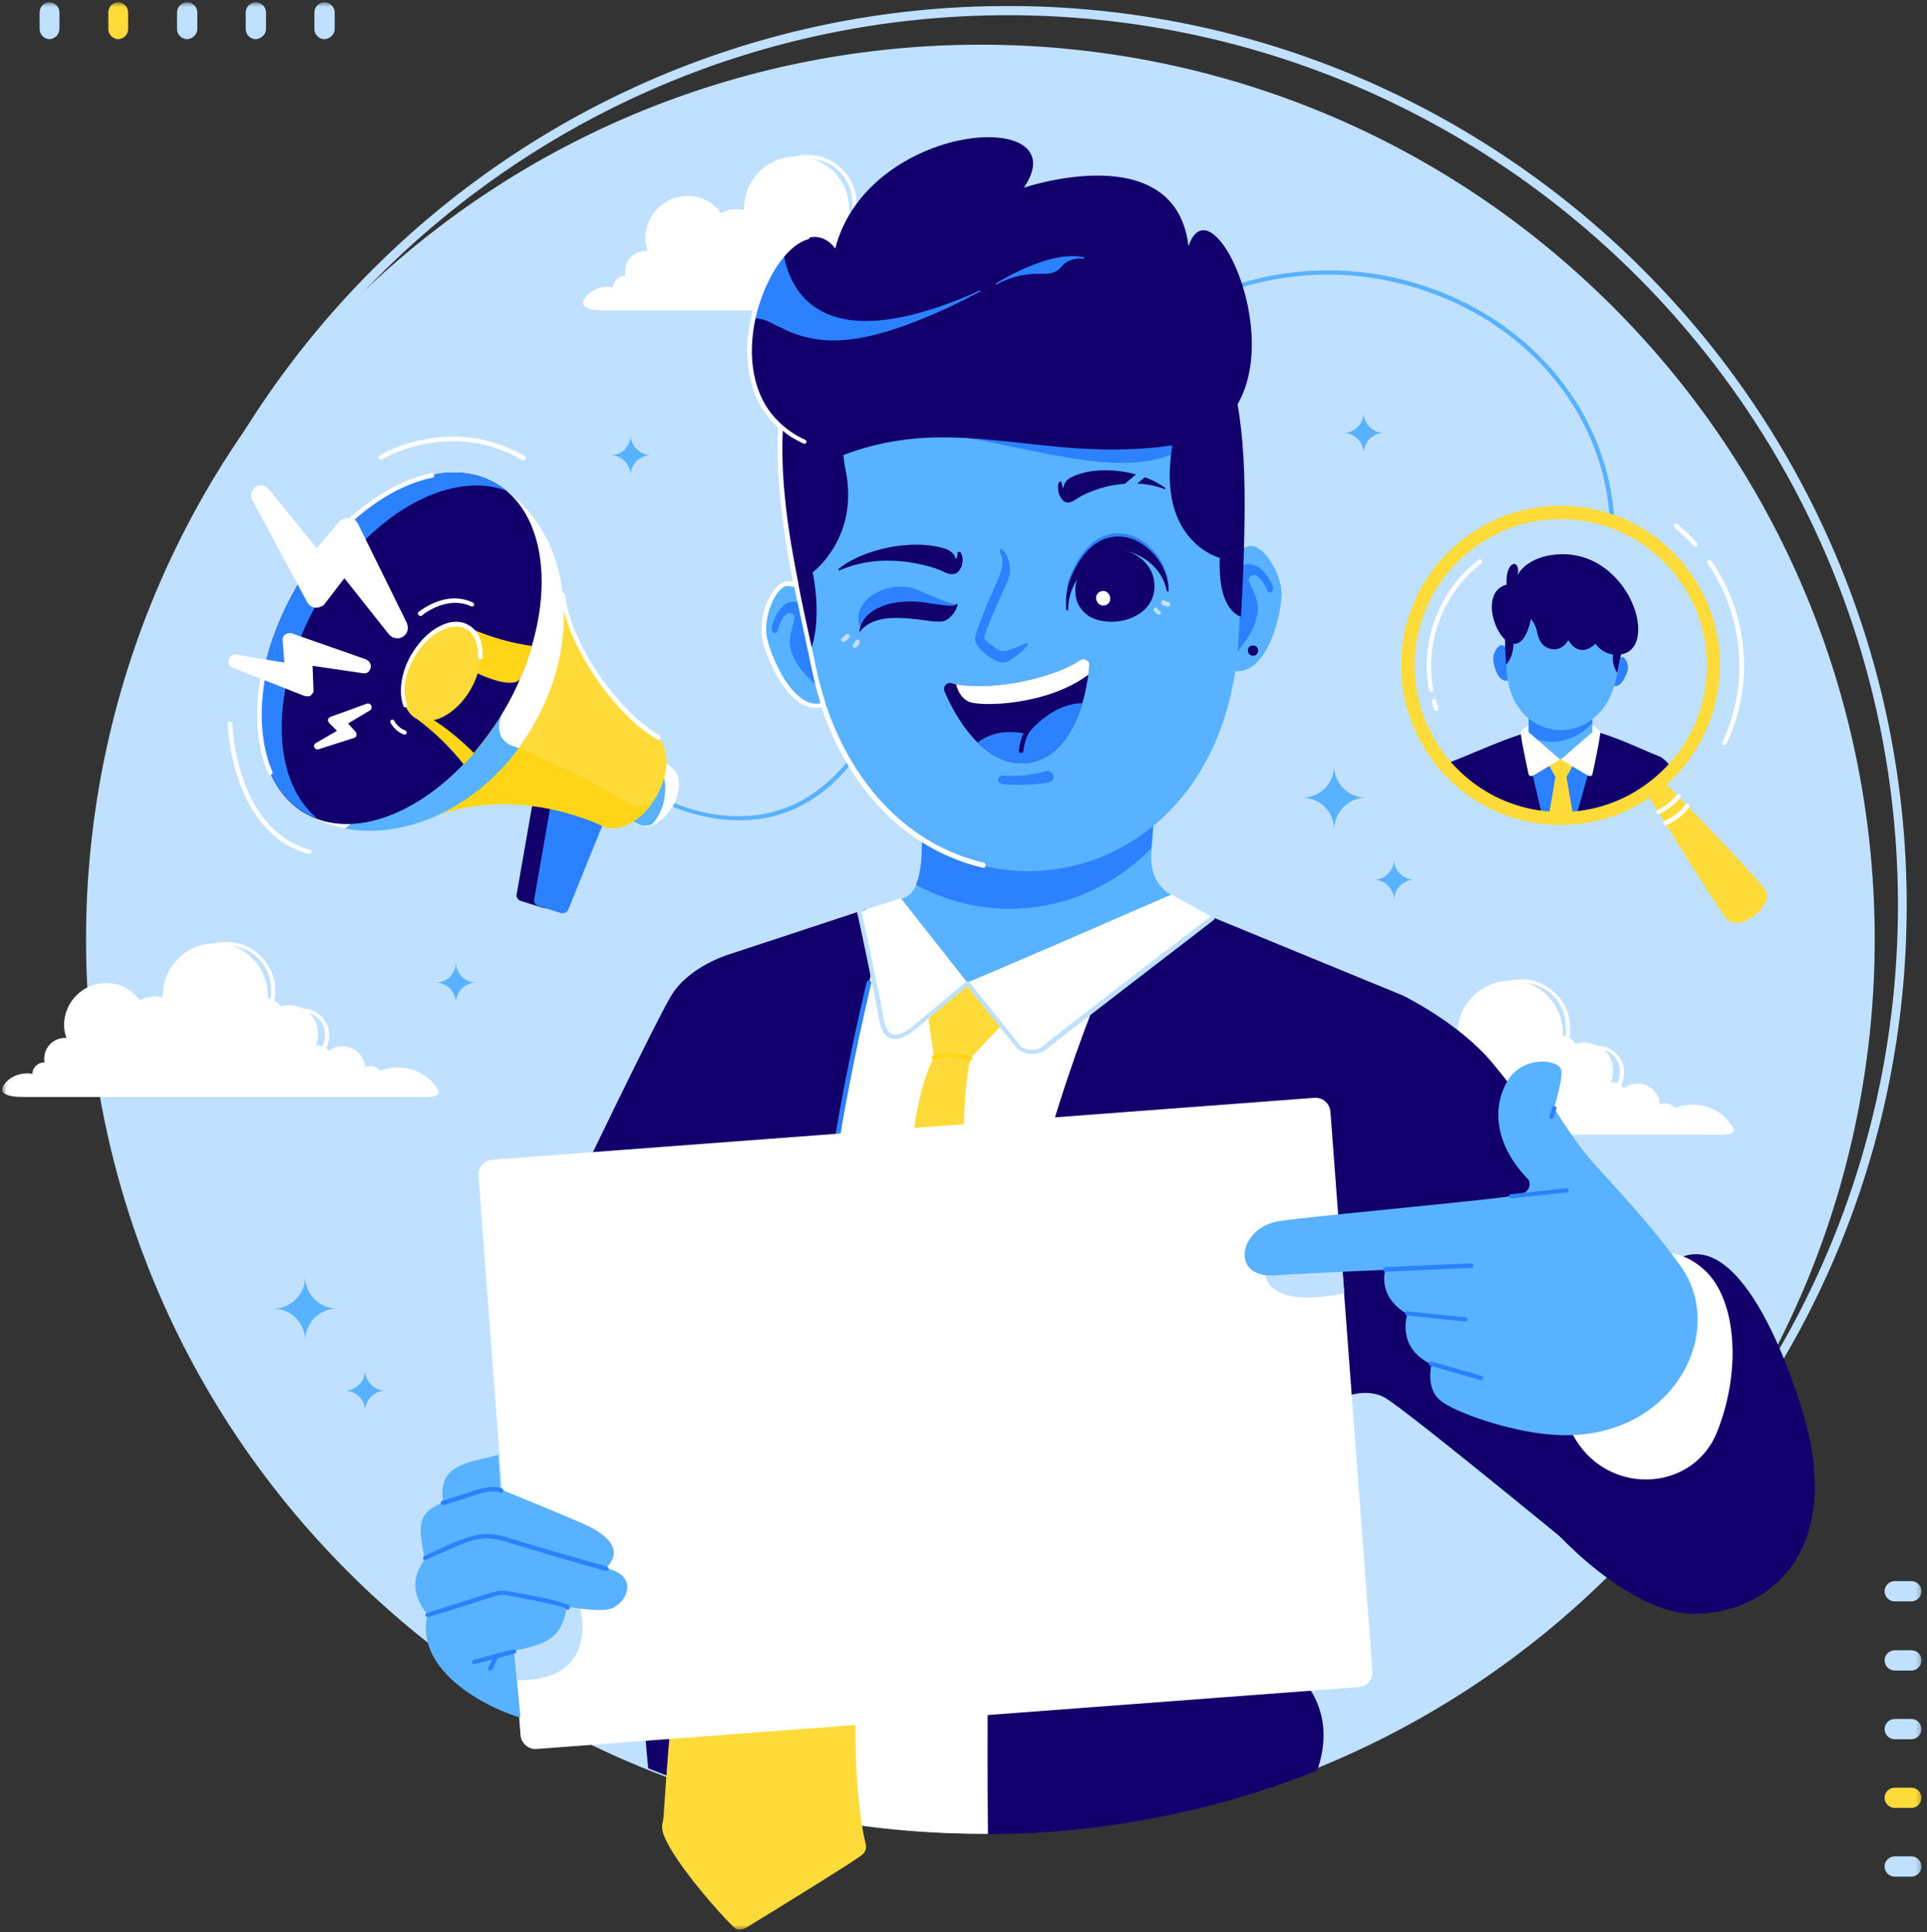 <svg width="418" height="419" viewBox="0 0 418 419" fill="none" xmlns="http://www.w3.org/2000/svg">
<rect x="0" y="0" width="418" height="419" fill="#333333" stroke="none"/>
<g clip-path="url(#clip0_581_1295)">
<mask id="mask0_581_1295" style="mask-type:luminance" maskUnits="userSpaceOnUse" x="0" y="0" width="417" height="419">
<path d="M416.8 0.5H0.5V418.5H416.8V0.5Z" fill="white"/>
</mask>
<g mask="url(#mask0_581_1295)">
<path d="M218.6 391.3C111.1 391.3 23.6 303.8 23.6 196.3C23.6 88.8 111.1 1.3 218.6 1.3C326.1 1.3 413.6 88.8 413.6 196.3C413.6 303.8 326.1 391.3 218.6 391.3ZM218.6 3.3C112.2 3.3 25.5 89.9 25.5 196.3C25.5 302.8 112.1 389.4 218.6 389.4C325.1 389.4 411.7 302.8 411.7 196.3C411.7 89.9 325.1 3.3 218.6 3.3Z" fill="#BFE1FF"/>
<path d="M349.838 340.864C425.599 265.103 425.599 142.27 349.838 66.509C274.077 -9.252 151.245 -9.252 75.484 66.509C-0.277 142.27 -0.277 265.103 75.484 340.864C151.245 416.625 274.077 416.625 349.838 340.864Z" fill="#BFE1FF"/>
<path fill-rule="evenodd" clip-rule="evenodd" d="M72.6 6.2V2.7C72.6 1.5 71.6 0.5 70.4 0.5C69.2 0.5 68.2 1.5 68.2 2.7V6.3C68.2 7.5 69.2 8.5 70.4 8.5C71.6 8.4 72.6 7.5 72.6 6.2Z" fill="#BFE1FF"/>
<path fill-rule="evenodd" clip-rule="evenodd" d="M57.7 6.2V2.7C57.7 1.5 56.7 0.5 55.5 0.5C54.3 0.5 53.3 1.5 53.3 2.7V6.3C53.3 7.5 54.3 8.5 55.5 8.5C56.7 8.4 57.7 7.5 57.7 6.2Z" fill="#BFE1FF"/>
<path fill-rule="evenodd" clip-rule="evenodd" d="M42.8 6.2V2.7C42.8 1.5 41.8 0.5 40.6 0.5C39.4 0.5 38.4 1.5 38.4 2.7V6.3C38.4 7.5 39.4 8.5 40.6 8.5C41.8 8.4 42.8 7.5 42.8 6.2Z" fill="#BFE1FF"/>
<path fill-rule="evenodd" clip-rule="evenodd" d="M27.8 6.2V2.7C27.8 1.5 26.8 0.5 25.6 0.5C24.4 0.5 23.5 1.5 23.5 2.7V6.3C23.5 7.5 24.5 8.5 25.7 8.5C26.9 8.4 27.8 7.5 27.8 6.2Z" fill="#FEDB39"/>
<path fill-rule="evenodd" clip-rule="evenodd" d="M12.9 6.2V2.7C12.9 1.5 11.9 0.5 10.7 0.5C9.5 0.5 8.6 1.5 8.6 2.7V6.3C8.6 7.5 9.6 8.5 10.8 8.5C11.9 8.4 12.9 7.5 12.9 6.2Z" fill="#BFE1FF"/>
<path fill-rule="evenodd" clip-rule="evenodd" d="M414.6 342.9H411C409.8 342.9 408.8 343.9 408.8 345.1C408.8 346.3 409.8 347.3 411 347.3H414.6C415.8 347.3 416.8 346.3 416.8 345.1C416.8 343.9 415.8 342.9 414.6 342.9Z" fill="#BFE1FF"/>
<path fill-rule="evenodd" clip-rule="evenodd" d="M414.6 357.9H411C409.8 357.9 408.8 358.9 408.8 360.1C408.8 361.3 409.8 362.3 411 362.3H414.6C415.8 362.3 416.8 361.3 416.8 360.1C416.8 358.8 415.8 357.9 414.6 357.9Z" fill="#BFE1FF"/>
<path fill-rule="evenodd" clip-rule="evenodd" d="M414.6 372.8H411C409.8 372.8 408.8 373.8 408.8 375C408.8 376.2 409.8 377.2 411 377.2H414.6C415.8 377.2 416.8 376.2 416.8 375C416.8 373.8 415.8 372.8 414.6 372.8Z" fill="#BFE1FF"/>
<path fill-rule="evenodd" clip-rule="evenodd" d="M414.6 387.7H411C409.8 387.7 408.8 388.7 408.8 389.9C408.8 391.1 409.8 392.1 411 392.1H414.6C415.8 392.1 416.8 391.1 416.8 389.9C416.8 388.7 415.8 387.7 414.6 387.7Z" fill="#FEDB39"/>
<path fill-rule="evenodd" clip-rule="evenodd" d="M414.6 402.6H411C409.8 402.6 408.8 403.6 408.8 404.8C408.8 406 409.8 407 411 407H414.6C415.8 407 416.8 406 416.8 404.8C416.8 403.6 415.8 402.6 414.6 402.6Z" fill="#BFE1FF"/>
<path fill-rule="evenodd" clip-rule="evenodd" d="M367.2 239.6C365.9 239.6 364.6 239.8 363.4 240.3C362.9 239.7 362.1 239.3 361.2 239.3C360.8 239.3 360.4 239.4 360.1 239.5C359.9 237 357.8 235 355.2 235C354.1 235 353 235.4 352.2 236C352 235.8 351.8 235.5 351.6 235.4C352.1 234.6 352.3 233.6 352.3 232.6C352.3 231 351.7 229.6 350.6 228.5C349.6 227.5 348.1 226.8 346.5 226.8C345.6 226.3 344.6 226.1 343.6 226.1C343 226.1 342.3 226.2 341.7 226.4C341.4 225.8 341 225.4 340.4 225.1C340.6 224.4 340.6 223.6 340.6 222.9C340.6 220 339.4 217.4 337.5 215.5C335.6 213.6 333 212.4 330.1 212.4C329.2 212.4 328.3 212.5 327.4 212.7C321.2 212.8 316.2 217.8 316.2 224.1C316.2 224.2 316.2 224.3 316.2 224.4C315.7 224.3 315.1 224.2 314.5 224.2C313.3 224.2 312.2 224.5 311.2 225C309.5 222.7 306.9 221.3 303.9 221.3C298.9 221.3 294.8 225.4 294.8 230.4C294.8 231.4 295 232.3 295.3 233.2C295.2 233.2 295.1 233.2 295 233.2C292.5 233.2 290.5 235.2 290.5 237.7C290.5 238 290.5 238.3 290.6 238.6H290.5C289.1 238.6 288 239.7 287.9 241.1C287.5 241 287.1 241 286.7 241C285.1 241 283.6 241.6 282.5 242.6C279.6 245.4 282.8 246.1 285.8 246.1H289.8H292.9H357.2H362.2H370.4C373.6 246.1 378.2 246.6 375 243.3C373.2 240.9 370.3 239.6 367.2 239.6ZM339.6 224.7C339.4 224.7 339.3 224.7 339.1 224.7H339C339 224.5 339 224.2 339 224C339 219 335.8 214.8 331.3 213.2C333.5 213.5 335.5 214.5 336.9 215.9C338.6 217.6 339.7 220 339.7 222.7C339.8 223.4 339.7 224.1 339.6 224.7ZM350.8 234.9C350.5 234.8 350.2 234.7 349.9 234.7C349.7 234.7 349.6 234.7 349.4 234.7C349.7 233.9 349.9 233.1 349.9 232.2C349.9 230.4 349.2 228.8 348 227.7C348.8 227.9 349.4 228.4 350 228.9C350.9 229.8 351.4 231 351.4 232.4C351.4 233.4 351.2 234.2 350.8 234.9Z" fill="white"/>
<path fill-rule="evenodd" clip-rule="evenodd" d="M212.4 60.8C211.1 60.8 209.8 61 208.6 61.5C208.1 60.9 207.3 60.5 206.4 60.5C206 60.5 205.6 60.6 205.3 60.7C205.1 58.2 203 56.2 200.4 56.2C199.3 56.2 198.2 56.6 197.4 57.2C197.2 57 197 56.7 196.8 56.6C197.3 55.8 197.5 54.8 197.5 53.8C197.5 52.2 196.9 50.8 195.8 49.7C194.8 48.7 193.3 48 191.7 48C190.8 47.5 189.8 47.3 188.8 47.3C188.1 47.3 187.5 47.4 186.9 47.6C186.6 47 186.2 46.6 185.6 46.3C185.8 45.6 185.8 44.8 185.8 44.1C185.8 41.2 184.6 38.6 182.7 36.7C180.8 34.8 178.2 33.6 175.3 33.6C174.4 33.6 173.5 33.7 172.6 33.9C166.4 34 161.4 39 161.4 45.3C161.4 45.4 161.4 45.5 161.4 45.6C160.9 45.5 160.3 45.4 159.7 45.4C158.5 45.4 157.4 45.7 156.4 46.2C154.7 43.9 152.1 42.5 149.1 42.5C144.1 42.5 140 46.6 140 51.6C140 52.6 140.2 53.5 140.4 54.4C140.3 54.4 140.2 54.4 140.1 54.4C137.6 54.4 135.6 56.4 135.6 58.9C135.6 59.2 135.6 59.5 135.7 59.8H135.6C134.2 59.8 133.1 60.9 133 62.3C132.6 62.2 132.2 62.2 131.8 62.2C130.2 62.2 128.7 62.8 127.6 63.8C124.7 66.6 127.9 67.3 130.9 67.3H134.9H138H202.3H207.3H215.5C218.7 67.3 223.3 67.8 220.1 64.5C218.4 62.1 215.6 60.8 212.4 60.8ZM184.8 46C184.6 46 184.5 46 184.3 46H184.2C184.2 45.8 184.2 45.5 184.2 45.3C184.2 40.3 181 36.1 176.5 34.5C178.7 34.8 180.7 35.8 182.1 37.2C183.8 38.9 184.9 41.3 184.9 44C185 44.7 185 45.3 184.8 46ZM196 56.2C195.7 56.1 195.4 56 195.1 56C194.9 56 194.8 56 194.6 56C194.9 55.2 195.1 54.4 195.1 53.5C195.1 51.7 194.4 50.1 193.2 49C194 49.2 194.6 49.7 195.2 50.2C196.1 51.1 196.6 52.3 196.6 53.7C196.7 54.7 196.5 55.5 196 56.2Z" fill="white"/>
<path d="M160.3 177.9C151.1 177.9 143.9 174 143.8 174C143.6 173.9 143.5 173.6 143.6 173.4C143.7 173.2 144 173.1 144.2 173.2C144.3 173.3 156.1 179.6 168.7 175.8C177.1 173.2 184 166.8 189.2 156.8C191 153.3 193 149.3 195 145C203.4 127.8 213.8 106.4 228.5 89.1C250.9 62.7 281.2 52.6 309.5 62.2C333.1 70.2 349 90.2 350.2 113.1C350.2 113.4 350 113.6 349.7 113.6C349.4 113.6 349.2 113.4 349.2 113.1C348.1 90.6 332.4 71 309.2 63.1C281.3 53.6 251.4 63.5 229.2 89.7C214.6 106.9 204.2 128.2 195.9 145.4C193.8 149.7 191.9 153.7 190 157.2C184.7 167.5 177.6 174.1 168.9 176.7C166 177.6 163.1 177.9 160.3 177.9Z" fill="#59B2FF"/>
<path fill-rule="evenodd" clip-rule="evenodd" d="M304.3 215.9C304.3 215.9 316.5 221.8 323.8 230.6C331.1 239.4 369.4 289 369.4 289L352.1 344.5C352.1 344.5 304.9 305.5 300.2 303C295.5 300.6 289.9 303.7 289.9 303.7L253.6 256L304.3 215.9Z" fill="#12006C"/>
<path fill-rule="evenodd" clip-rule="evenodd" d="M160.6 215.3L158.1 207C158.1 207 149.3 209.6 145.5 216.1C141.7 222.6 125.9 255.5 125.9 255.5C125.9 255.5 169.9 248.2 169.7 247.3C169.5 246.5 160.6 215.3 160.6 215.3Z" fill="#12006C"/>
<path fill-rule="evenodd" clip-rule="evenodd" d="M193.5 168.4C193.5 168.4 198.9 170.8 199.5 176C199.8 178.2 201.7 194.1 195.4 194.9C191.2 195.4 194.1 201.4 194.1 201.4C194.1 201.4 191 203.6 191.3 206.4C191.6 209.1 193 216.7 206.1 217.6C219.2 218.5 241.6 213.1 247.5 208.8C253.4 204.4 254 194 254 194C254 194 249 191.9 249.8 184.4C250.5 176.9 251.3 162.5 251.3 162.5C251.3 162.5 193.3 168.3 193.5 168.4Z" fill="#59B2FF"/>
<path fill-rule="evenodd" clip-rule="evenodd" d="M193.5 168.4C193.5 168.4 198.9 170.8 199.5 176C199.7 177.6 200.8 186.9 198.7 191.9C215.5 201 236 198 249.7 184C250.4 176.4 251.1 162.6 251.1 162.6C251.1 162.6 193.3 168.3 193.5 168.4Z" fill="#2C81FE"/>
<path fill-rule="evenodd" clip-rule="evenodd" d="M253 194.8L296.8 212.8C277.2 255.9 271.4 256.8 286.1 293.7L263.1 331.3C263.1 331.3 269.9 337.8 264.7 345.8L275.3 387.7C255.9 394.2 235.2 397.7 213.7 397.7C190.2 397.7 167.6 393.5 146.7 385.8L147.4 382C147.4 382 143.9 376.8 148.3 368.8C145.4 344.4 144.4 303.3 144.3 282.1C144.3 276.7 166.7 204.1 166.7 204.1L195.4 194.8L209.8 213.1L253 194.8Z" fill="white"/>
<path fill-rule="evenodd" clip-rule="evenodd" d="M140.6 383.5C138 357.7 137.4 304.5 137.2 284.1C137.2 278.7 158.1 207 158.1 207L187.8 197.2L190.5 205C174.4 268.6 173.3 318.7 172.2 393.3C161.3 390.9 150.7 387.6 140.6 383.5Z" fill="#12006C"/>
<path fill-rule="evenodd" clip-rule="evenodd" d="M253 194.8L304.3 215.9C284.7 259 287.8 280.2 292.9 307.8L281.8 363.5C281.8 363.5 290.4 370.9 285.7 384C263.6 392.8 239.5 397.7 214.3 397.8C213.9 352.6 215 305.9 218.3 285.8C221.8 264.6 230.1 234.2 240.8 209.6C242.9 204.8 251.4 199 253 194.8Z" fill="#12006C"/>
<path d="M172.2 393.8C171.9 393.8 171.7 393.6 171.7 393.3C172.7 324.2 173.4 274.3 188 213C188.1 212.7 188.3 212.6 188.6 212.6C188.9 212.7 189 212.9 189 213.2C174.5 274.4 173.7 324.3 172.7 393.3C172.7 393.6 172.4 393.8 172.2 393.8ZM171.1 393.5C170.9 393.5 170.7 393.3 170.6 393.1C161.9 339.8 161.8 290.7 162.5 258.4C162.5 258.1 162.7 257.9 163 257.9C163.3 257.9 163.5 258.1 163.5 258.4C162.8 290.7 162.9 339.7 171.6 392.9C171.6 393.2 171.5 393.5 171.1 393.5Z" fill="#2C81FE"/>
<path fill-rule="evenodd" clip-rule="evenodd" d="M201.5 351.4C225.2 348.3 203.5 263.3 210.5 229.5L208.7 226L204.4 225.9L202.6 229.3C190.1 252.9 203.7 332.1 176.4 339.7L195.9 351.1C195.9 351.2 199.3 352 201.5 351.4Z" fill="#FEDB39"/>
<path fill-rule="evenodd" clip-rule="evenodd" d="M205.5 214.1C205.7 214.1 206.6 213.3 208.6 213.2C209.3 213.2 210.2 213.3 211.2 213.5C215 214.3 219.6 219.9 219.6 219.9L210.5 229.5C210.5 229.5 205.9 227.9 202.6 229.3L200.8 216.8L205.5 214.1Z" fill="#FEDB39"/>
<path fill-rule="evenodd" clip-rule="evenodd" d="M176.2 347.4C177.9 336.4 188.7 330.9 192.3 331.9C198 333.4 196 352.6 201.5 351.5C201.5 351.4 182.8 353.8 176.2 347.4Z" fill="#FFD617"/>
<path fill-rule="evenodd" clip-rule="evenodd" d="M192.3 331.9C186.6 330.4 183 379.1 187.7 399.6C187.7 399.6 188.3 401 187.2 402.1C186.2 403.2 162.3 417.8 162.3 417.8C162.3 417.8 160.9 418.8 159.8 418.4C158.7 418 146.3 404.3 144 398C144 398 143.3 396.3 143.8 395C144.3 393.7 146 340.1 155.8 330.7C157.5 329.1 158.8 328.7 161.5 328.7C164.3 328.6 181.9 329.2 192.3 331.9Z" fill="#FEDB39"/>
<path d="M210.5 230C210.4 230 210.4 230 210.3 230C210.3 230 205.8 228.5 202.7 229.8C202.5 229.9 202.2 229.8 202.1 229.5C202 229.3 202.1 229 202.4 228.9C205.8 227.5 210.4 229 210.6 229.1C210.9 229.2 211 229.5 210.9 229.7C210.9 229.9 210.7 230 210.5 230Z" fill="#FFD617"/>
<path fill-rule="evenodd" clip-rule="evenodd" d="M209.9 213.2L221 227.1C221 227.1 223.8 229.4 226.6 227C229.4 224.6 263 198.9 263 198.9L254.1 194L209.9 213.2Z" fill="white"/>
<path fill-rule="evenodd" clip-rule="evenodd" d="M209.9 213.2L199.9 221.5C196.4 224.6 192.3 227.3 191.2 221C190 214.2 186.4 197.7 186.4 197.7L195.4 194.9L209.9 213.2Z" fill="white"/>
<path d="M223.9 228.6C222.1 228.6 220.7 227.5 220.7 227.5L209.8 213.9L200.2 221.9C198.2 223.7 195.4 225.9 193.2 225.2C191.9 224.8 191.1 223.4 190.7 221.1C189.5 214.4 186 197.9 185.9 197.8C185.8 197.5 186 197.3 186.3 197.2C186.6 197.1 186.8 197.3 186.9 197.6C186.9 197.8 190.5 214.2 191.7 221C192 222.9 192.7 224 193.6 224.3C194.9 224.7 196.9 223.7 199.6 221.2L209.6 212.9C209.7 212.9 209.7 212.8 209.8 212.8H209.9C210 212.8 210.1 212.8 210.2 212.9L210.3 213L221.4 226.9C221.4 226.9 223.9 228.8 226.3 226.8C229.1 224.4 261.3 199.7 262.7 198.7C262.9 198.5 263.2 198.6 263.4 198.8C263.6 199 263.5 199.3 263.3 199.5C263 199.8 229.7 225.3 226.9 227.6C225.9 228.3 224.8 228.6 223.9 228.6Z" fill="#BFE1FF"/>
<path fill-rule="evenodd" clip-rule="evenodd" d="M285 238.1L106.9 251.5C105 251.6 103.6 253.3 103.8 255.1L112.9 376.2C113 378.1 114.7 379.5 116.5 379.3L294.6 365.9C296.5 365.8 297.9 364.1 297.7 362.3L288.6 241.2C288.5 239.3 286.9 237.9 285 238.1Z" fill="white"/>
<path fill-rule="evenodd" clip-rule="evenodd" d="M111 350.2L112.1 364.4C130.3 364.7 125.9 348.9 125.9 348.9L123.4 342.8C123.3 342.9 116.9 346.2 111 350.2ZM291.6 280.5L291 272.3C286.1 270.8 280.8 269.9 280.8 269.9L274.5 276.5C274.5 276.5 274.5 283.9 291.6 280.5Z" fill="#BFE1FF"/>
<path fill-rule="evenodd" clip-rule="evenodd" d="M364.6 272.7C379.2 266.5 390.7 303.4 392.5 311.8C398.4 340.1 380.6 350.2 367.2 350C353.9 349.8 337.3 333.4 332.2 325.9C327.1 318.4 333.9 302.5 333.9 302.5L364.6 272.7Z" fill="#12006C"/>
<path fill-rule="evenodd" clip-rule="evenodd" d="M357 272.6C357 272.6 363.2 269.3 369.9 275.6C376.7 282 377.8 297.4 372.4 310.7C367 323.9 348.1 324.5 341.1 311C334.1 297.5 357 272.6 357 272.6Z" fill="white"/>
<path fill-rule="evenodd" clip-rule="evenodd" d="M300.5 275.4C300.5 275.4 298.6 281.2 305.3 285C305.3 285 302.7 292.2 310.5 295.9C310.5 295.9 309.2 301.1 312.4 303.7C315.6 306.4 327.6 310.4 336.1 311.1C362.1 313.5 375 289.5 364.7 274.8C357.5 264.6 348 255.1 344.6 251C341.2 247 337.1 240.3 337.1 240.3C337.1 240.3 338.9 234.7 338.7 232.2C338.4 229.7 330.2 228.7 326.9 234.6C323.6 240.5 324.3 248.4 331.6 255.9C331.6 255.9 332.7 258.3 329.6 259.1C326.5 260 286.7 263.5 277.7 264.8C268.7 266 266.7 277.2 276.4 276.6C285.9 276 300.5 275.4 300.5 275.4Z" fill="#59B2FF"/>
<path d="M321.2 299.3H321.1L310.3 296.2C310 296.1 309.9 295.9 310 295.6C310.1 295.3 310.3 295.2 310.6 295.3L321.4 298.4C321.7 298.5 321.8 298.7 321.7 299C321.6 299.2 321.4 299.3 321.2 299.3ZM317.8 286.6L305.2 285.3C304.9 285.3 304.7 285 304.8 284.8C304.8 284.5 305 284.3 305.3 284.4L317.9 285.7C318.2 285.7 318.4 286 318.3 286.2C318.3 286.5 318.1 286.6 317.8 286.6ZM300.5 275.8C300.2 275.8 300 275.6 300 275.3C300 275 300.2 274.8 300.5 274.8L319.1 274C319.4 274 319.6 274.2 319.6 274.5C319.6 274.8 319.4 275 319.1 275L300.5 275.8ZM327.8 259.9C327.6 259.9 327.4 259.7 327.3 259.5C327.3 259.2 327.5 259 327.7 259L339.8 257.7C340.1 257.7 340.3 257.9 340.3 258.1C340.3 258.4 340.1 258.6 339.9 258.6L327.8 259.9ZM336.5 242.7H336.4C336.1 242.6 336 242.4 336.1 242.1L336.7 240.2C336.8 239.9 337 239.8 337.3 239.9C337.6 240 337.7 240.2 337.6 240.5L337 242.4C336.9 242.5 336.7 242.7 336.5 242.7Z" fill="#2C81FE"/>
<path fill-rule="evenodd" clip-rule="evenodd" d="M265.2 123.1C265.2 123.1 268.8 118.3 271.5 118.4C274.2 118.5 278 124.3 278 128.9C278 133.5 274.2 149.9 264.9 144.5C255.6 139.2 265.2 123.1 265.2 123.1Z" fill="#59B2FF"/>
<path fill-rule="evenodd" clip-rule="evenodd" d="M262.6 128.2C262.3 128.5 262.3 129.1 262.5 129.4C262.7 129.7 263.1 129.7 263.3 129.5C263.3 129.5 266.8 143.5 268.6 141.1C270.4 138.7 272.3 136.4 272.8 132.8C273.3 129.1 270.1 126.1 271.1 125.1C272.1 124.1 273.3 125.4 273.4 125.6C274.4 126.7 274.9 128.1 274.9 128.1C275.1 128.5 275.4 128.6 275.8 128.4C276.1 128.1 276.3 127.6 276.1 127.2C276.1 127.2 274.1 121.9 270.5 122.4C266.9 122.8 262.6 128.2 262.6 128.2Z" fill="#2C81FE"/>
<path fill-rule="evenodd" clip-rule="evenodd" d="M177.5 130.3C177.5 130.3 173.2 126.2 170.6 126.6C168 127.1 165.1 133.4 165.9 138C166.7 142.6 173 158.1 181.3 151.3C189.5 144.6 177.5 130.3 177.5 130.3Z" fill="#59B2FF"/>
<path fill-rule="evenodd" clip-rule="evenodd" d="M180.9 134.9C181.2 135.2 181.4 135.7 181.2 136.1C181 136.4 180.7 136.5 180.4 136.3C180.4 136.3 179.2 150.7 177.1 148.6C174.9 146.6 172.7 144.6 171.6 141.1C170.5 137.6 173.2 134 172 133.2C170.9 132.4 169.9 133.9 169.8 134C169 135.3 168.7 136.7 168.7 136.8C168.6 137.2 168.2 137.4 167.9 137.2C167.5 137 167.3 136.5 167.4 136.1C167.4 136.1 168.5 130.6 172.2 130.5C175.8 130.3 180.9 134.9 180.9 134.9Z" fill="#2C81FE"/>
<path fill-rule="evenodd" clip-rule="evenodd" d="M215.2 50.8C155.1 56.6 168 105.8 176.6 145.6C190 207.5 265.5 201.4 268.7 138.1C270.7 97.4 275.5 46.8 215.2 50.8Z" fill="#59B2FF"/>
<path fill-rule="evenodd" clip-rule="evenodd" d="M232.4 124.3C234.3 119.9 236.7 117.4 239.3 116.3C241.1 115.6 242.9 115.5 244.6 115.9C246.3 116.3 247.9 117.2 249.3 118.5C251.8 120.8 253.5 124.1 253.5 127.4C253.5 127.5 253.4 127.6 253.3 127.6C253.2 127.6 253.1 127.5 253.1 127.5C252.7 125.2 251.4 123 249.5 121.4C248.1 120.2 246.3 119.3 244.5 118.9C242.7 118.5 240.7 118.7 238.8 119.7C236.6 120.8 234.5 122.9 232.9 126.3C232.5 127.1 232.2 128 232 128.9C231.8 129.8 231.7 130.6 231.7 131.5C231.7 131.6 231.6 131.7 231.5 131.7C231.4 131.7 231.3 131.6 231.3 131.5C231.2 130.4 231.2 129.2 231.4 128C231.5 126.6 231.9 125.4 232.4 124.3Z" fill="#2C81FE"/>
<path fill-rule="evenodd" clip-rule="evenodd" d="M190.4 90.6L195.1 94.5C212.7 91.3 244.5 108.4 259.1 95.5C268 87.6 251.4 82.2 250.1 82C248.6 81.6 190.4 90.6 190.4 90.6Z" fill="#2C81FE"/>
<path fill-rule="evenodd" clip-rule="evenodd" d="M269.2 133.7C269.5 128.2 269.8 122.1 269.9 116.4C270.8 78.6 265.9 51.5 215.8 54.8C165.8 59.7 164.9 86.3 172 123.5C173 129 174.5 136 175.7 141.3C175.7 141.3 178.5 135.7 176.3 124.1C176.3 124.1 186.5 116.6 183.4 101.8C179.1 81.1 204.2 78.7 217.8 77.6C231.3 76.5 257.7 75.8 254.3 96.7C250.8 117.5 264.6 121 264.6 121C264.1 132.8 269.2 133.7 269.2 133.7Z" fill="#12006C"/>
<path fill-rule="evenodd" clip-rule="evenodd" d="M218.7 125.6C218.7 125.7 218.7 125.8 218.6 125.9L218.4 126.4C217.2 129 213.4 137.5 213.5 138.4C213.6 139 216.1 140.7 216.7 141C218 141.7 220.6 140.3 221.6 139.9C225.8 137.8 219.3 144 217.5 143.7C216.1 143.4 215.1 142.9 214 142C213 141.3 211.7 139.9 211.5 138.7C211.3 137.5 215.1 128.6 216.5 125.7C217.7 122.8 217.6 121.1 217.1 120.1C216.8 119.4 216.7 118.4 217.8 119.6C218.5 120.6 219.7 122.6 218.7 125.6Z" fill="#2C81FE"/>
<path fill-rule="evenodd" clip-rule="evenodd" d="M232.4 125C234.3 120.6 236.7 118.1 239.3 117C241.1 116.3 242.9 116.2 244.6 116.6C246.3 117 247.9 117.9 249.3 119.2C251.8 121.4 253.5 124.8 253.5 128.1C253.5 128.2 253.4 128.3 253.3 128.3C253.2 128.3 253.1 128.2 253.1 128.2C252.7 125.9 251.4 123.7 249.5 122.1C248.1 120.9 246.3 120 244.5 119.6C242.7 119.2 240.7 119.4 238.8 120.4C236.6 121.5 234.5 123.6 232.9 127C232.5 127.8 232.2 128.7 232 129.6C231.8 130.5 231.7 131.3 231.7 132.2C231.7 132.3 231.6 132.4 231.5 132.4C231.4 132.4 231.3 132.3 231.3 132.2C231.2 131.1 231.2 129.9 231.4 128.7C231.6 127.3 231.9 126.1 232.4 125Z" fill="#12006C"/>
<path fill-rule="evenodd" clip-rule="evenodd" d="M234.5 123.3C234.8 122.7 235.2 122.1 235.5 121.5C236.9 120.2 238.8 119.3 241 119.2C245.8 118.8 250.1 122.1 250.4 126.5C251 133.9 241.5 136.6 236.3 133.7C235.3 133 234.5 132.2 233.9 131.1C232.8 128.8 233.2 125.8 234.5 123.3Z" fill="#12006C"/>
<path d="M253.3 131.6C252.4 131.4 252 131.1 252 131C251.8 130.8 251.8 130.5 252 130.3C252.2 130.1 252.5 130.1 252.7 130.3C252.7 130.3 253 130.5 253.5 130.6C253.8 130.7 253.9 130.9 253.9 131.2C253.7 131.4 253.5 131.6 253.3 131.6Z" fill="#BFE1FF"/>
<path d="M251.4 133.3C251.3 133.3 251.2 133.3 251.1 133.2C250.5 132.8 250.3 132.4 250.3 132.4C250.2 132.2 250.3 131.9 250.5 131.8C250.7 131.7 251 131.8 251.1 132C251.1 132 251.2 132.2 251.6 132.5C251.8 132.6 251.9 132.9 251.8 133.2C251.7 133.3 251.6 133.3 251.4 133.3Z" fill="#BFE1FF"/>
<path fill-rule="evenodd" clip-rule="evenodd" d="M239 128.2C239.8 128 240.6 128.6 240.8 129.5C241 130.4 240.4 131.2 239.6 131.3C238.8 131.5 238 130.9 237.8 130C237.6 129.2 238.1 128.4 239 128.2Z" fill="white"/>
<path fill-rule="evenodd" clip-rule="evenodd" d="M227.5 169.7C228.2 169.5 228.7 168.9 228.5 168.2C228.3 167.5 227.6 167.1 226.9 167.2C226.9 167.2 222.9 168.6 217.9 168.2C216.1 168 216 170 217.8 170.1C223.2 170.5 227.5 169.7 227.5 169.7Z" fill="#2C81FE"/>
<path fill-rule="evenodd" clip-rule="evenodd" d="M182.9 98.7C179.2 98.3 177.1 97.1 174.5 95.9C149.5 84.4 170.2 41.7 180.8 53.4C180.9 53.5 181.1 54 181.2 53.8C188.4 26.2 234.1 23.1 222.1 40.7C222.1 40.7 255 29.5 257.8 53.4C263.8 35.6 287.4 91.8 254.2 96.6C226.4 100.6 207.5 89.3 182.9 98.7Z" fill="#12006C"/>
<path fill-rule="evenodd" clip-rule="evenodd" d="M230.3 104.7C230.4 105.4 230.6 105.8 230.7 105.9C230.7 104.9 231.3 104.1 232.2 103.6C238.2 100.5 248 102.2 252.7 105.8C252.7 105.8 252.8 105.9 252.8 106C252.8 106.1 252.7 106.1 252.7 106.1C249.4 104.8 246 104.7 243.1 105C238.4 105.5 234.6 107.4 233.4 108.3C232.9 108.6 232.4 108.9 231.8 109C231.2 109 230.6 108.8 230.1 107.9C229.9 107.6 229.8 107.3 229.7 107.1C229.5 106.5 229.5 105.9 229.5 105.4C229.6 104.9 229.7 104.6 229.8 104.5C230.2 104.3 230.3 104.7 230.3 104.7Z" fill="#12006C"/>
<path fill-rule="evenodd" clip-rule="evenodd" d="M248.2 101.4C248.5 101.1 249 101.2 249.3 101.6C249.6 102 249.5 102.5 249.2 102.8L242.9 108C242.6 108.3 242.1 108.2 241.8 107.8C241.5 107.4 241.6 106.9 242 106.6L248.2 101.4Z" fill="#59B2FF"/>
<path fill-rule="evenodd" clip-rule="evenodd" d="M271.7 140C272.3 139.9 272.9 140.4 272.9 141C273 141.6 272.5 142.2 271.9 142.2C271.3 142.3 270.7 141.8 270.7 141.1C270.6 140.6 271.1 140 271.7 140Z" fill="#12006C"/>
<path fill-rule="evenodd" clip-rule="evenodd" d="M170 55.2C171.6 64 179 77.5 211 63.7L211.8 63.3C212.4 63 212.7 62.9 212.7 63.1C212.7 63.2 212.6 63.2 212.6 63.2C212.4 63.3 212.1 63.5 211.5 63.8L211.1 64C208.7 65.3 203.9 67.7 198.4 69.8C194.9 71.2 191.1 72.4 187.6 73.1C183.2 74 179.6 74 176.7 73.5C173.7 73 171.4 72.1 169.7 71.2C169.4 71 169.1 70.9 168.8 70.8C166.5 69.6 165.2 68.9 163.4 69.1C164.6 63.6 167.1 58.5 170 55.2ZM216 61.5C216 61.5 227.5 54.1 235.1 55.8C235.2 55.8 235.2 55.9 235.2 56C235.2 56.1 235.1 56.1 235 56.1C235 56.1 232 55.7 230.4 57.7C229 59.4 227.5 59.4 225.6 59.4C225.1 59.4 224.7 59.4 224.2 59.4C222.8 59.5 221.4 59.7 220 60.1C218.7 60.5 217.4 61 216.2 61.7C216.1 61.7 216 61.7 216 61.6V61.5Z" fill="#2C81FE"/>
<path fill-rule="evenodd" clip-rule="evenodd" d="M206.5 148.2C210 149.2 215.4 149 220.7 148C226 147 231.2 145.3 234.2 143.2C234.8 142.8 235.6 142.9 236.1 143.5C236.3 143.8 236.4 144.1 236.3 144.4C235.5 152.4 233.2 158.1 230 161.6C228 163.8 225.8 165 223.3 165.4C220.9 165.8 218.3 165.3 215.8 163.9C211.9 161.7 208 157.1 204.9 150C204.6 149.3 204.9 148.5 205.6 148.2C206 148.1 206.3 148.1 206.5 148.2Z" fill="#12006C"/>
<path fill-rule="evenodd" clip-rule="evenodd" d="M207.4 148.4C210.9 149.1 215.8 148.9 220.7 148C226 147 231.2 145.3 234.2 143.2C234.8 142.8 235.6 142.9 236.1 143.5C236.3 143.8 236.4 144.1 236.3 144.4C236.2 145 236.2 145.7 236.1 146.3C227.2 153 212.9 153.3 210.2 152.2C208.4 151.4 207.7 149.6 207.4 148.4Z" fill="white"/>
<path fill-rule="evenodd" clip-rule="evenodd" d="M212.1 161C214.2 159.4 217.7 158 222.9 159.2C222.9 159.2 227.8 152.6 234.8 152.5C233.6 156.4 232 159.5 230 161.6C228 163.8 225.8 165 223.3 165.4C220.9 165.8 218.3 165.3 215.8 163.9C214.6 163.2 213.3 162.2 212.1 161Z" fill="#2C81FE"/>
<path d="M221.5 163.3C221.2 163.3 221 163 221 162.8C221.4 159.2 222.9 157.6 223 157.5C223.2 157.3 223.5 157.3 223.7 157.5C223.9 157.7 223.9 158 223.7 158.2C223.7 158.2 222.3 159.7 222 162.9C221.9 163.1 221.7 163.3 221.5 163.3Z" fill="#12006C"/>
<path fill-rule="evenodd" clip-rule="evenodd" d="M207.7 120C207.7 120.8 207.5 121.1 207.3 121.3C207.2 120.3 206.4 119.6 205.3 119.1C198 116.6 186.9 119.2 181.9 123.4C181.9 123.4 181.8 123.5 181.9 123.6C181.9 123.7 182 123.7 182.1 123.7C185.8 122.1 189.6 121.5 193.1 121.6C198.6 121.7 203.1 123.2 204.7 124C205.3 124.3 205.9 124.6 206.6 124.5C207.3 124.5 207.9 124.2 208.4 123.2C208.6 122.9 208.7 122.6 208.7 122.3C208.9 121.6 208.8 121 208.7 120.6C208.6 120.1 208.4 119.8 208.2 119.7C208.2 119.7 208.2 119.7 208.1 119.7C207.8 119.5 207.7 119.9 207.7 120Z" fill="#12006C"/>
<path d="M182.9 139.2C182.7 139.2 182.6 139.1 182.5 138.9C182.4 138.7 182.5 138.4 182.7 138.3C183.2 138 183.4 137.7 183.4 137.7C183.5 137.5 183.8 137.4 184.1 137.6C184.3 137.7 184.4 138 184.2 138.3C184.2 138.4 183.8 138.8 183.1 139.2C183 139.2 183 139.2 182.9 139.2Z" fill="#BFE1FF"/>
<path d="M185.4 140.5C185.3 140.5 185.2 140.5 185.1 140.4C184.9 140.2 184.9 139.9 185.1 139.7C185.4 139.4 185.5 139.1 185.5 139.1C185.6 138.8 185.8 138.7 186.1 138.7C186.4 138.8 186.5 139 186.5 139.3C186.5 139.4 186.4 139.8 185.9 140.3C185.6 140.4 185.5 140.5 185.4 140.5Z" fill="#BFE1FF"/>
<path fill-rule="evenodd" clip-rule="evenodd" d="M186.6 136.2C184.2 130.2 192.8 125.4 198.9 127.9C203.5 129.8 206.5 131.2 207.4 131C207.4 131 206.2 133.3 205.8 133.1C205.3 132.9 192.6 133.2 191.9 133.2C191.1 133.3 186.6 136.2 186.6 136.2Z" fill="#2C81FE"/>
<path fill-rule="evenodd" clip-rule="evenodd" d="M197.9 134.2C193.6 133.8 189.1 133.8 186.6 136.9L186.5 137C186.4 137 186.4 136.9 186.4 136.9C187.3 131.4 194.5 129.9 200.1 130.6C201.4 130.8 202.6 131 203.7 131.1L204.3 131.2C207.2 131.7 207.5 131 207.5 131C207.5 130.9 207.6 130.9 207.6 130.9C207.7 130.9 207.7 131 207.7 131C207.6 132.4 206.2 134.1 205 134.6C203.4 135.2 200.5 134.4 197.9 134.2Z" fill="#12006C"/>
<path fill-rule="evenodd" clip-rule="evenodd" d="M108.1 315.5C101.4 317.4 94.9 317.3 96.1 325.9C89.6 328.2 91.2 332.5 92.1 338C92.2 338.8 87.1 343.2 92.7 350.1V350.2C89.4 365.2 113 372.9 112.9 372.4L111.5 358C120.3 356.3 121.8 354.3 123 348.5C123 348.4 129.1 349.6 132.1 349C135.4 348.4 139.4 341.8 131.4 340.1C135.3 336.4 132.3 333 126.4 330.4C121.1 328.1 108.6 323 108.6 323L108.1 315.5Z" fill="#59B2FF"/>
<path d="M106.3 362.3C106.2 362.3 106.2 362.3 106.1 362.3C105.9 362.2 105.8 361.9 105.9 361.7L106.8 359.9L103 360.9C102.7 361 102.5 360.8 102.4 360.6C102.3 360.3 102.5 360.1 102.7 360L107.5 358.7L111.4 357.7C111.7 357.6 111.9 357.8 112 358C112.1 358.3 111.9 358.5 111.7 358.6L108 359.6L106.8 362.1C106.7 362.2 106.5 362.3 106.3 362.3ZM92.8 350.7C92.6 350.7 92.4 350.6 92.3 350.4C92.2 350.1 92.4 349.9 92.6 349.8C92.6 349.8 96.5 348.6 100.9 347.2C101.8 346.9 102.6 346.7 103.4 346.4C106.5 345.4 108.4 344.8 109.6 345C110.9 345.2 118.8 346.6 121 347.3C123.5 348 123.6 348.3 123.6 348.6C123.6 348.9 123.4 349.1 123.2 349.1C123 349.1 122.9 349 122.8 348.9C122.7 348.8 122.3 348.6 120.8 348.2C118.6 347.6 110.7 346.1 109.5 345.9C108.6 345.7 106.6 346.4 103.8 347.3C103 347.5 102.2 347.8 101.3 348.1C96.9 349.5 93 350.7 93 350.7C92.9 350.7 92.8 350.7 92.8 350.7ZM131.5 340.7H131.4C131.2 340.7 115.2 336.1 110.9 334.7C106.5 333.3 105.3 333.5 102.8 334C100.2 334.6 92.5 338.3 92.4 338.3C92.2 338.4 91.9 338.3 91.8 338.1C91.7 337.9 91.8 337.6 92 337.5C92.3 337.3 99.9 333.7 102.6 333.1C105.4 332.5 106.8 332.4 111.2 333.8C115.5 335.2 131.6 339.7 131.7 339.8C132 339.9 132.1 340.1 132 340.4C131.9 340.6 131.7 340.7 131.5 340.7ZM96.1 326.4C95.9 326.4 95.7 326.3 95.6 326.1C95.5 325.8 95.7 325.6 95.9 325.5L102 323.6C102.1 323.5 106.4 321.8 108.9 322.8C109.1 322.9 109.3 323.2 109.2 323.4C109.1 323.6 108.8 323.8 108.6 323.7C106.4 322.8 102.4 324.5 102.4 324.5L96.3 326.4C96.2 326.3 96.1 326.4 96.1 326.4Z" fill="#2C81FE"/>
<path fill-rule="evenodd" clip-rule="evenodd" d="M344.6 162.5H332.4V176.9C336.4 177.7 340.6 177.7 344.6 176.9V162.5Z" fill="#2C81FE"/>
<path fill-rule="evenodd" clip-rule="evenodd" d="M330.4 159.1C325.5 160.6 318.3 163.9 314.8 165.2C314.8 165.2 314.9 166.2 315.2 167.9C320.6 173.2 327.4 176.4 334.6 177.3L330.4 159.1Z" fill="#12006C"/>
<path fill-rule="evenodd" clip-rule="evenodd" d="M314.8 165.2C314.8 165.2 314.2 165.5 313.6 166.1C315 167.7 316.5 169.2 318.2 170.5L314.8 165.2Z" fill="#12006C"/>
<path fill-rule="evenodd" clip-rule="evenodd" d="M360.1 164.1C360.1 164.1 361.7 164.9 362.8 167C361.6 168.3 360.3 169.5 358.9 170.6C357.3 171.8 355.7 172.9 354 173.7L360.1 164.1Z" fill="#12006C"/>
<path d="M345.4 149.1H331.6V166H345.4V149.1Z" fill="#59B2FF"/>
<path fill-rule="evenodd" clip-rule="evenodd" d="M345.4 150.3H331.6V159.7C336.1 161.9 341.7 161 345.4 156.8V150.3Z" fill="#2C81FE"/>
<path fill-rule="evenodd" clip-rule="evenodd" d="M337.7 167.7L337.4 168.5L335.9 177.3C337.7 177.4 339.5 177.4 341.3 177.3L339.8 168.5L339.5 167.7H338.7H337.7Z" fill="#FEDB39"/>
<path fill-rule="evenodd" clip-rule="evenodd" d="M335.4 164.9L337.4 168.5C337.4 168.5 337.8 168.3 338.6 168.3C339.4 168.3 339.8 168.5 339.8 168.5L341.8 164.9L338.7 164.6L335.4 164.9Z" fill="#FEDB39"/>
<path fill-rule="evenodd" clip-rule="evenodd" d="M331.6 157.3C331.6 157.3 330.2 158.1 329.9 158.7C329.7 159.4 331.6 168 331.6 168C331.6 168 331.8 168.4 332.3 168.3C332.7 168.2 338.4 164.7 338.4 164.7L331.5 158.7L331.6 157.3Z" fill="white"/>
<path fill-rule="evenodd" clip-rule="evenodd" d="M347 158.9C351.9 160.4 356.7 162.8 360.1 164.1C360.1 164.1 359.7 166.6 359.2 170.3C359.1 170.4 359 170.5 358.9 170.6C353.8 174.6 347.8 176.8 341.8 177.4L347 158.9Z" fill="#12006C"/>
<path fill-rule="evenodd" clip-rule="evenodd" d="M345.4 157.3C345.4 157.3 346.8 158.1 347.1 158.7C347.3 159.4 345.4 168 345.4 168C345.4 168 345.2 168.4 344.7 168.3C344.3 168.2 338.6 164.7 338.6 164.7L345.5 158.7L345.4 157.3Z" fill="white"/>
<path fill-rule="evenodd" clip-rule="evenodd" d="M327.5 141.2C327.5 141.2 326.4 139.9 325.7 139.9C324.9 139.9 323.9 141.6 323.9 142.9C323.9 144.2 325.1 148.9 327.7 147.3C330.3 145.7 327.5 141.2 327.5 141.2Z" fill="#2C81FE"/>
<path fill-rule="evenodd" clip-rule="evenodd" d="M350.4 143.4C350.4 143.4 351.4 142.4 352 142.5C352.6 142.6 353.3 144.1 353.1 145.2C352.9 146.3 351.4 150 349.5 148.4C347.6 146.8 350.4 143.4 350.4 143.4Z" fill="#2C81FE"/>
<path fill-rule="evenodd" clip-rule="evenodd" d="M340.5 122.7C356 124.1 352.8 136.9 350.6 147.1C347.2 163.1 327.7 161.6 326.8 145.3C326.2 134.8 324.9 121.7 340.5 122.7Z" fill="#59B2FF"/>
<path fill-rule="evenodd" clip-rule="evenodd" d="M326.7 144.1C326.6 142.7 326.5 141.1 326.5 139.6C326.2 129.8 327.5 122.8 340.4 123.6C353.3 124.8 353.5 131.9 351.7 141.5C351.4 142.9 351.1 144.5 350.8 145.9C350.8 145.9 349.4 144.2 350 141.2C350 141.2 346.8 141 348.5 135.8C350.2 130.6 343.5 129.7 340 129.4C336.5 129.1 329.7 129 330.6 134.4C331.5 139.8 328.3 139.5 328.3 139.5C328.3 142.7 326.7 144.1 326.7 144.1Z" fill="#12006C"/>
<path fill-rule="evenodd" clip-rule="evenodd" d="M332.1 134.3C332.1 134.3 333 135.1 333.4 137C333.8 138.9 334.6 140.6 336.9 140.8C339.1 141 340.2 138.8 340.2 138.8C340.2 138.8 342.3 143.1 346.1 139.6C346.1 139.6 347.4 141.8 350.4 142C360.5 142.4 354.4 120.5 339.3 120.2C333.5 120.1 330 122.8 329.2 124.8C330 121.1 326.5 121.3 326.8 126.8C318.4 129 328.8 149 332.1 134.3Z" fill="#12006C"/>
<path d="M338.5 178.9C327.7 178.9 317.8 174 311.2 165.5C299.5 150.4 302.2 128.7 317.3 117C323.4 112.2 330.7 109.7 338.5 109.7C349.3 109.7 359.2 114.6 365.8 123.1C371.5 130.4 374 139.5 372.8 148.6C371.6 157.8 367 165.9 359.7 171.6C353.6 176.4 346.3 178.9 338.5 178.9ZM338.5 112.6C331.4 112.6 324.7 114.9 319.1 119.3C305.3 130 302.8 150 313.5 163.8C319.6 171.6 328.7 176.1 338.6 176.1C345.7 176.1 352.4 173.8 358 169.4C364.7 164.2 369 156.7 370 148.3C371.1 139.9 368.8 131.6 363.6 124.9C357.5 117.1 348.4 112.6 338.5 112.6Z" fill="#FEDB39"/>
<path fill-rule="evenodd" clip-rule="evenodd" d="M380.6 198.5C380.6 198.5 376.7 201.8 374.4 199.1C372.1 196.3 357.1 171.9 357.1 171.9L358.9 170.6L360.6 169.2C360.6 169.2 380.6 189.7 382.7 192.7C384.8 195.5 380.6 198.5 380.6 198.5Z" fill="#FEDB39"/>
<path d="M359.7 176.6C359.5 176.6 359.4 176.5 359.3 176.3C359.2 176.1 359.3 175.8 359.5 175.7C361.6 174.7 362.9 173.4 363.7 172.4C363.9 172.2 364.2 172.2 364.4 172.3C364.6 172.5 364.6 172.8 364.5 173C363.7 174 362.2 175.4 360 176.5C359.9 176.6 359.8 176.6 359.7 176.6Z" fill="white"/>
<path d="M361.2 179C361 179 360.8 178.9 360.8 178.7C360.7 178.5 360.8 178.2 361 178.1C363.3 177 364.8 175.6 365.6 174.5C365.8 174.3 366.1 174.3 366.3 174.4C366.5 174.6 366.6 174.9 366.4 175.1C365.5 176.3 363.9 177.9 361.4 179C361.3 178.9 361.3 179 361.2 179Z" fill="white"/>
<path d="M311.6 154.2C311.4 154.2 311.2 154.1 311.1 153.9C310.9 153.3 310.7 152.7 310.6 152.2C310.5 151.9 310.7 151.7 310.9 151.6C311.2 151.5 311.4 151.7 311.5 151.9C311.7 152.5 311.8 153 312 153.6C312.1 153.8 312 154.1 311.7 154.2H311.6ZM310.5 150.1C310.3 150.1 310.1 149.9 310 149.7C308 139 312.1 128.1 320.7 121.4C320.9 121.2 321.2 121.3 321.4 121.5C321.6 121.7 321.5 122 321.3 122.2C313 128.7 309 139.2 310.9 149.6C311 149.8 310.8 150 310.5 150.1Z" fill="white"/>
<path d="M374 161.6C373.9 161.6 373.9 161.6 373.8 161.6C373.6 161.5 373.5 161.2 373.6 161C379.5 148.5 378.3 133.6 370.4 122.2C370.2 122 370.3 121.7 370.5 121.5C370.7 121.3 371 121.4 371.2 121.6C379.3 133.2 380.6 148.5 374.5 161.3C374.4 161.5 374.2 161.6 374 161.6ZM367.8 118.6C367.7 118.6 367.5 118.5 367.4 118.4C366.1 117 364.7 115.6 363.2 114.4C363 114.2 363 113.9 363.1 113.7C363.3 113.5 363.6 113.5 363.8 113.6C365.3 114.9 366.7 116.2 368.1 117.7C368.3 117.9 368.3 118.2 368.1 118.4C368 118.6 367.9 118.6 367.8 118.6Z" fill="white"/>
<path fill-rule="evenodd" clip-rule="evenodd" d="M128.1 175.9L127.2 177.1L119.5 196.1C119.2 196.8 118.5 197.1 117.8 196.9L113 195.4C112.3 195.2 111.9 194.5 112.1 193.8L116 171.5C116.1 170.8 116.8 170.3 117.6 170.4C117.7 170.4 117.7 170.4 117.8 170.4L127.4 173.6C128.1 173.8 128.5 174.6 128.3 175.3C128.2 175.6 128.2 175.7 128.1 175.9Z" fill="#12006C"/>
<path fill-rule="evenodd" clip-rule="evenodd" d="M131.9 177L131 178.2L123.3 197.2C123 197.9 122.3 198.2 121.6 198L116.8 196.5C116.1 196.3 115.7 195.6 115.9 194.9L119.8 172.6C119.9 171.9 120.6 171.4 121.4 171.5C121.5 171.5 121.5 171.5 121.6 171.5L131.2 174.7C131.9 174.9 132.3 175.7 132.1 176.4C132.1 176.8 132 176.9 131.9 177Z" fill="#2C81FE"/>
<path fill-rule="evenodd" clip-rule="evenodd" d="M139.9 161.1C141.4 162.8 143.2 164.6 145.5 166.3C145.5 166.3 145.6 166.3 145.6 166.4C145.8 166.5 146 166.7 146.2 166.9C147.7 168.5 147.7 171.8 145.9 174.9C144.1 178 141.3 179.7 139.1 179.1C138.8 179 138.6 178.9 138.4 178.8L138.3 178.7C135.7 177.6 133.3 176.9 131.1 176.5L139.9 161.1Z" fill="white"/>
<path fill-rule="evenodd" clip-rule="evenodd" d="M141.4 178.8C140.6 179.1 139.8 179.1 139.1 179C138.8 178.9 138.6 178.8 138.4 178.7L138.3 178.6C135.7 177.5 133.3 176.8 131.1 176.4L131.2 176.2C134.6 174.8 139.7 173 139.7 173L144.1 168.8C144.1 168.8 145.4 174.5 141.4 178.8Z" fill="#59B2FF"/>
<path fill-rule="evenodd" clip-rule="evenodd" d="M122.1 129.1C122.1 129.1 123.7 145.8 141.6 159.1C141.7 159.1 141.8 159.2 141.8 159.2C142.2 159.4 142.5 159.7 142.8 160C145.3 162.5 145.2 167.8 142.4 172.7C139.6 177.6 135 180.3 131.6 179.4C131.2 179.3 130.8 179.1 130.4 178.9C130.3 178.9 130.2 178.8 130.2 178.8C109.7 170 94.5 176.9 94.5 176.9C94.5 176.9 103 149.9 103.6 150.3C103 150 122.1 129.1 122.1 129.1Z" fill="#FEDB39"/>
<path fill-rule="evenodd" clip-rule="evenodd" d="M141.4 174.3C138.6 178.2 134.7 180.2 131.6 179.5C131.2 179.4 130.8 179.2 130.4 179C130.3 179 130.2 178.9 130.2 178.9C109.7 170.1 94.5 177 94.5 177C94.5 177 97 168.9 99.4 161.7L108.6 155.3C108.6 155.3 106.6 159.9 111.1 161.7C115.5 163.5 126.8 168.4 132.4 171.9C136.7 174.7 139.1 175.6 141.4 174.3Z" fill="#FFD617"/>
<path fill-rule="evenodd" clip-rule="evenodd" d="M107.5 104.9C123.4 114.1 127.1 137.6 115.7 157.3C104.3 177.1 82.1 185.6 66.2 176.4L107.5 104.9Z" fill="white"/>
<path fill-rule="evenodd" clip-rule="evenodd" d="M112.5 162.3C102.8 175.4 87.9 182.1 74.9 179.7C81.1 173.9 98.5 162.4 98.5 162.4L108.7 155.4C108.7 155.4 106.7 160 111.2 161.8C111.5 161.8 112 162 112.5 162.3Z" fill="#59B2FF"/>
<path fill-rule="evenodd" clip-rule="evenodd" d="M64.2 127.5C75.6 107.7 95 97.6 107.5 104.8C120 112 120.9 133.9 109.5 153.7C98.1 173.5 78.7 183.6 66.2 176.4C53.7 169.2 52.8 147.3 64.2 127.5Z" fill="#12006C"/>
<path fill-rule="evenodd" clip-rule="evenodd" d="M64.2 127.5C75.6 107.7 95 97.6 107.5 104.8C108.3 105.3 109.1 105.8 109.8 106.4C97.3 101.8 79.7 111.8 69.1 130.3C58.5 148.7 58.5 169 68.8 177.5C67.9 177.2 67 176.8 66.2 176.3C53.7 169.2 52.8 147.3 64.2 127.5Z" fill="#2C81FE"/>
<path fill-rule="evenodd" clip-rule="evenodd" d="M115.4 140.1C111.2 139.5 106.6 138.3 101.8 136.2C101.7 136.2 101.7 136.1 101.6 136.1C101.2 135.9 100.8 135.7 100.4 135.6C97 134.7 92.4 137.5 89.6 142.3C86.8 147.2 86.7 152.5 89.2 155C89.5 155.3 89.8 155.6 90.2 155.8C90.3 155.8 90.4 155.9 90.4 155.9C94.7 159.1 98 162.5 100.6 165.8C103.9 162.4 106.9 158.4 109.5 153.8C112.1 149.2 114.1 144.6 115.4 140.1Z" fill="#FFD617"/>
<path fill-rule="evenodd" clip-rule="evenodd" d="M102.8 163.3C105.2 160.4 107.5 157.3 109.5 153.8C110.8 151.6 111.9 149.4 112.8 147.2C112.7 147.5 111.2 149.9 101.8 145.2C91.9 140.3 93.1 155.6 93.1 155.6C93.1 155.6 97.3 157.8 102.8 163.3Z" fill="#12006C"/>
<path fill-rule="evenodd" clip-rule="evenodd" d="M102.1 149.5C105.2 144.1 105 138 101.5 136C98 134 92.7 136.8 89.6 142.2C86.5 147.6 86.7 153.7 90.2 155.7C93.6 157.7 99 154.9 102.1 149.5Z" fill="#FEDB39"/>
<path fill-rule="evenodd" clip-rule="evenodd" d="M77.6 113.5L88.3 135.2V135.3C88.5 135.8 88.5 136.2 88.4 136.7C88.3 137.2 88 137.7 87.5 138C87 138.4 86.4 138.5 85.8 138.4C85.2 138.3 84.7 138 84.3 137.5L74.7 125.4L70.4 131C70.4 131.1 70.3 131.1 70.2 131.2L70.1 131.3C70 131.4 69.9 131.5 69.7 131.5C69.2 131.8 68.5 131.9 68 131.7C67.9 131.7 67.9 131.7 67.9 131.7C67.4 131.5 67 131.2 66.7 130.7L54.8 108.6C54.8 108.5 54.7 108.5 54.7 108.4C54.5 108 54.5 107.5 54.5 107.1C54.6 106.6 54.9 106.1 55.3 105.7C55.8 105.3 56.4 105.2 56.9 105.3C57.5 105.4 58 105.7 58.4 106.2L68.7 118.9L73.6 113.1C73.7 113 73.8 112.9 74 112.8C74.1 112.7 74.1 112.7 74.2 112.7C74.3 112.7 74.3 112.6 74.4 112.6C75 112.3 75.6 112.3 76.1 112.5C76.9 112.5 77.3 113 77.6 113.5Z" fill="white"/>
<path fill-rule="evenodd" clip-rule="evenodd" d="M65.7 150.8L50.5 144.8H50.4C50.1 144.7 49.9 144.4 49.7 144.2C49.5 143.9 49.5 143.5 49.6 143.1C49.7 142.7 49.9 142.4 50.3 142.2C50.6 142 51 141.9 51.4 142L61.7 143.7L61.3 138.9C61.3 138.8 61.3 138.8 61.3 138.7V138.6C61.3 138.5 61.3 138.4 61.4 138.3C61.5 137.9 61.8 137.6 62.2 137.4H62.3C62.6 137.3 63 137.2 63.4 137.4L79.4 143C79.4 143 79.5 143 79.5 143.1C79.8 143.2 80 143.4 80.2 143.7C80.4 144 80.5 144.4 80.4 144.8C80.3 145.2 80.1 145.6 79.8 145.8C79.5 146 79.1 146.1 78.7 146L67.8 144.4L68 149.5C68 149.6 68 149.7 68 149.8C68 149.9 68 149.9 68 150C68 150.1 68 150.1 67.9 150.2C67.7 150.6 67.4 150.9 67.1 151C66.5 151 66.1 151 65.7 150.8Z" fill="white"/>
<path fill-rule="evenodd" clip-rule="evenodd" d="M76.9 160L69.1 162.5C68.9 162.5 68.8 162.5 68.6 162.5C68.4 162.4 68.3 162.3 68.2 162.1C68.1 161.9 68.1 161.7 68.2 161.5C68.3 161.3 68.4 161.2 68.6 161.1L73.1 158.5L71.4 156.8C71.4 156.8 71.4 156.8 71.3 156.7C71.3 156.7 71.3 156.7 71.3 156.6C71.3 156.6 71.3 156.5 71.2 156.5C71.1 156.3 71.1 156.1 71.2 155.9C71.3 155.7 71.4 155.6 71.6 155.5L79.6 152.6C79.6 152.6 79.6 152.6 79.7 152.6C79.8 152.6 80 152.6 80.1 152.6C80.3 152.7 80.4 152.8 80.5 153C80.6 153.2 80.6 153.4 80.6 153.6C80.5 153.8 80.4 154 80.2 154.1L75.5 156.9L77.2 158.8L77.3 158.9V159V159.1C77.4 159.3 77.3 159.5 77.2 159.7C77.3 159.8 77.1 159.9 76.9 160Z" fill="white"/>
<path d="M67 185.2H66.9C50.1 180.5 49.4 157.3 49.4 157C49.4 156.7 49.6 156.5 49.9 156.5C50.2 156.5 50.4 156.7 50.4 157C50.4 157.2 51.1 179.8 67.2 184.3C67.5 184.4 67.6 184.6 67.5 184.9C67.4 185.1 67.2 185.2 67 185.2ZM58.6 168.1C58.4 168.1 58.2 168 58.2 167.8C55.6 161.9 55.1 154.1 56.7 145.8C56.8 145.5 57 145.4 57.3 145.4C57.6 145.5 57.7 145.7 57.7 146C56.1 154.1 56.6 161.6 59.1 167.4C59.2 167.6 59.1 167.9 58.9 168C58.7 168 58.6 168.1 58.6 168.1ZM142.8 160.5C142.7 160.5 142.6 160.5 142.6 160.4C133 154.9 122.7 139.4 121.7 129.1C121.7 128.8 121.9 128.6 122.1 128.6C122.4 128.6 122.6 128.8 122.6 129C123.6 139 133.7 154.1 143.1 159.5C143.3 159.6 143.4 159.9 143.3 160.2C143.1 160.4 143 160.5 142.8 160.5ZM87.8 159.3C87.7 159.3 87.7 159.3 87.6 159.3C85.5 158.5 84.7 156.7 84.7 156.7C84.6 156.5 84.7 156.2 84.9 156.1C85.1 156 85.4 156.1 85.5 156.3C85.5 156.3 86.2 157.8 87.9 158.4C88.1 158.5 88.3 158.8 88.2 159C88.2 159.2 88 159.3 87.8 159.3ZM87.9 153.4C87.7 153.4 87.5 153.3 87.5 153.1C86.4 150.1 87 145.8 89.2 142C90.8 139.3 92.9 137.1 95.2 135.9C97.6 134.6 99.9 134.5 101.7 135.6C103.8 136.8 104.8 139.3 104.7 142.5C104.7 142.8 104.5 143 104.2 143C103.9 143 103.7 142.8 103.7 142.5C103.8 139.7 102.9 137.5 101.2 136.5C99.7 135.6 97.7 135.7 95.6 136.8C93.4 137.9 91.4 140 89.9 142.5C87.8 146.1 87.2 150 88.3 152.8C88.4 153 88.3 153.3 88 153.4C88.1 153.4 88 153.4 87.9 153.4ZM91.2 133.6C91.1 133.6 90.9 133.5 90.8 133.4C90.6 133.2 90.6 132.9 90.8 132.7C90.9 132.7 96.6 127.8 102.6 130.7C102.8 130.8 102.9 131.1 102.8 131.3C102.7 131.5 102.4 131.6 102.2 131.5C96.8 129 91.5 133.5 91.5 133.5C91.4 133.6 91.3 133.6 91.2 133.6ZM72.9 116.3C72.8 116.3 72.7 116.3 72.6 116.2C72.4 116 72.4 115.7 72.6 115.5C79 108.7 86.5 104.1 93.6 102.6C93.9 102.5 94.1 102.7 94.2 103C94.3 103.3 94.1 103.5 93.8 103.6C86.9 105 79.6 109.5 73.3 116.2C73.1 116.2 73 116.3 72.9 116.3ZM113.5 99.9C113.4 99.9 113.3 99.9 113.3 99.8C97.8 90.7 83 99.5 82.9 99.6C82.7 99.7 82.4 99.7 82.2 99.4C82.1 99.2 82.1 98.9 82.4 98.7C82.6 98.6 97.8 89.6 113.8 98.9C114 99 114.1 99.3 114 99.6C113.8 99.8 113.6 99.9 113.5 99.9Z" fill="white"/>
<path fill-rule="evenodd" clip-rule="evenodd" d="M86.3 231.5C85 231.5 83.7 231.7 82.5 232.2C82 231.6 81.2 231.2 80.3 231.2C79.9 231.2 79.5 231.3 79.2 231.4C79 228.9 76.9 226.9 74.3 226.9C73.2 226.9 72.1 227.3 71.3 227.9C71.1 227.7 70.9 227.4 70.7 227.3C71.2 226.5 71.4 225.5 71.4 224.5C71.4 222.9 70.8 221.5 69.7 220.4C68.7 219.4 67.2 218.7 65.6 218.7C64.7 218.2 63.7 218 62.7 218C62 218 61.4 218.1 60.8 218.3C60.5 217.7 60.1 217.3 59.5 217C59.7 216.3 59.7 215.5 59.7 214.8C59.7 211.9 58.5 209.3 56.6 207.4C54.7 205.5 52.1 204.3 49.2 204.3C48.3 204.3 47.4 204.4 46.5 204.6C40.3 204.7 35.3 209.7 35.3 216C35.3 216.1 35.3 216.2 35.3 216.3C34.8 216.2 34.2 216.1 33.6 216.1C32.4 216.1 31.3 216.4 30.3 216.9C28.6 214.6 26 213.2 23 213.2C18 213.2 13.9 217.3 13.9 222.3C13.9 223.3 14.1 224.2 14.4 225.1C14.3 225.1 14.2 225.1 14.1 225.1C11.6 225.1 9.6 227.1 9.6 229.6C9.6 229.9 9.6 230.2 9.7 230.4H9.6C8.2 230.4 7.1 231.5 7 232.9C6.6 232.8 6.2 232.8 5.8 232.8C4.2 232.8 2.7 233.4 1.6 234.4C-1.3 237.2 1.9 237.9 4.9 237.9H8.9H12H76.3H81.3H89.5C92.7 237.9 97.3 238.4 94.1 235.1C92.2 232.8 89.4 231.5 86.3 231.5ZM58.7 216.6C58.5 216.6 58.4 216.6 58.2 216.6H58.1C58.1 216.4 58.1 216.1 58.1 215.9C58.1 210.9 54.9 206.7 50.4 205.1C52.6 205.4 54.6 206.4 56 207.8C57.7 209.5 58.8 211.9 58.8 214.6C58.9 215.4 58.8 216 58.7 216.6ZM69.9 226.9C69.6 226.8 69.3 226.7 69 226.7C68.8 226.7 68.7 226.7 68.5 226.7C68.8 225.9 69 225.1 69 224.2C69 222.4 68.3 220.8 67.1 219.7C67.9 219.9 68.5 220.4 69.1 220.9C70 221.8 70.5 223 70.5 224.4C70.5 225.4 70.3 226.2 69.9 226.9Z" fill="white"/>
<path fill-rule="evenodd" clip-rule="evenodd" d="M66.2 276.9C66.2 280.7 69.3 283.8 73.1 283.8C69.3 283.8 66.2 286.9 66.2 290.7C66.2 286.9 63.1 283.8 59.3 283.8C63.1 283.8 66.2 280.7 66.2 276.9Z" fill="#59B2FF"/>
<path fill-rule="evenodd" clip-rule="evenodd" d="M79.2 297.2C79.2 299.6 81.2 301.6 83.6 301.6C81.2 301.6 79.2 303.6 79.2 306C79.2 303.6 77.2 301.6 74.8 301.6C77.2 301.6 79.2 299.6 79.2 297.2Z" fill="#59B2FF"/>
<path fill-rule="evenodd" clip-rule="evenodd" d="M289.4 166.1C289.4 169.9 292.5 173 296.3 173C292.5 173 289.4 176.1 289.4 179.9C289.4 176.1 286.3 173 282.5 173C286.3 173 289.4 169.9 289.4 166.1Z" fill="#59B2FF"/>
<path fill-rule="evenodd" clip-rule="evenodd" d="M302.4 186.4C302.4 188.8 304.4 190.8 306.8 190.8C304.4 190.8 302.4 192.8 302.4 195.2C302.4 192.8 300.4 190.8 298 190.8C300.4 190.8 302.4 188.8 302.4 186.4Z" fill="#59B2FF"/>
<path fill-rule="evenodd" clip-rule="evenodd" d="M98.9 208.7C98.9 211.1 100.9 213.1 103.3 213.1C100.9 213.1 98.9 215.1 98.9 217.5C98.9 215.1 96.9 213.1 94.5 213.1C96.9 213.1 98.9 211.2 98.9 208.7Z" fill="#59B2FF"/>
<path fill-rule="evenodd" clip-rule="evenodd" d="M295.8 89.5C295.8 91.9 297.8 93.9 300.2 93.9C297.8 93.9 295.8 95.9 295.8 98.3C295.8 95.9 293.8 93.9 291.4 93.9C293.8 93.9 295.8 91.9 295.8 89.5Z" fill="#59B2FF"/>
<path fill-rule="evenodd" clip-rule="evenodd" d="M136.8 94.3C136.8 96.7 138.8 98.7 141.2 98.7C138.8 98.7 136.8 100.7 136.8 103.1C136.8 100.7 134.8 98.7 132.4 98.7C134.8 98.8 136.8 96.8 136.8 94.3Z" fill="#59B2FF"/>
<path d="M213.3 188.2H213.2C197 184.4 184.3 171.6 178.2 153.4C176.7 153.7 175.1 153.4 173.6 152.5C168.9 149.5 165.8 141.2 165.3 138.1C164.5 133.4 167.4 126.7 170.4 126.1C170.9 126 171.4 126 172 126.2C169.8 114.7 168.2 103.3 168.8 92.7C162.3 86.9 161.8 78.6 162.2 73.6C163 63.2 169 52.7 175 51C175.3 50.9 175.5 51.1 175.6 51.3C175.7 51.6 175.5 51.8 175.3 51.9C169.7 53.4 164 63.6 163.2 73.6C162.8 78.4 163.3 86.5 169.5 92C169.6 92 169.6 92.1 169.7 92.2C171.1 93.4 172.7 94.5 174.7 95.4C174.9 95.5 175 95.8 174.9 96C174.8 96.2 174.5 96.3 174.3 96.2C172.6 95.4 171 94.5 169.8 93.4C169.3 103.9 170.9 115.2 173.2 126.6C173.2 126.7 173.2 126.7 173.2 126.8C174.1 131.6 175.2 136.3 176.2 141L177.1 145.2C177.6 147.6 178.3 150 179 152.3C179 152.3 179.1 152.4 179.1 152.5C179.1 152.6 179.1 152.6 179.1 152.7C185.1 170.7 197.5 183.4 213.4 187.1C213.7 187.2 213.8 187.4 213.8 187.7C213.8 188.1 213.6 188.2 213.3 188.2ZM171 127.1C170.9 127.1 170.7 127.1 170.6 127.1C168.3 127.5 165.6 133.5 166.3 138C166.8 140.8 169.8 148.9 174.2 151.7C175.5 152.5 176.7 152.8 178 152.5C177.3 150.3 176.7 148 176.2 145.6L175.3 141.4C174.3 136.7 173.3 132 172.3 127.3C171.8 127.2 171.4 127.1 171 127.1Z" fill="white"/>
</g>
</g>
<defs>
<clipPath id="clip0_581_1295">
<rect width="417" height="418" fill="white" transform="translate(0.5 0.5)"/>
</clipPath>
</defs>
</svg>
